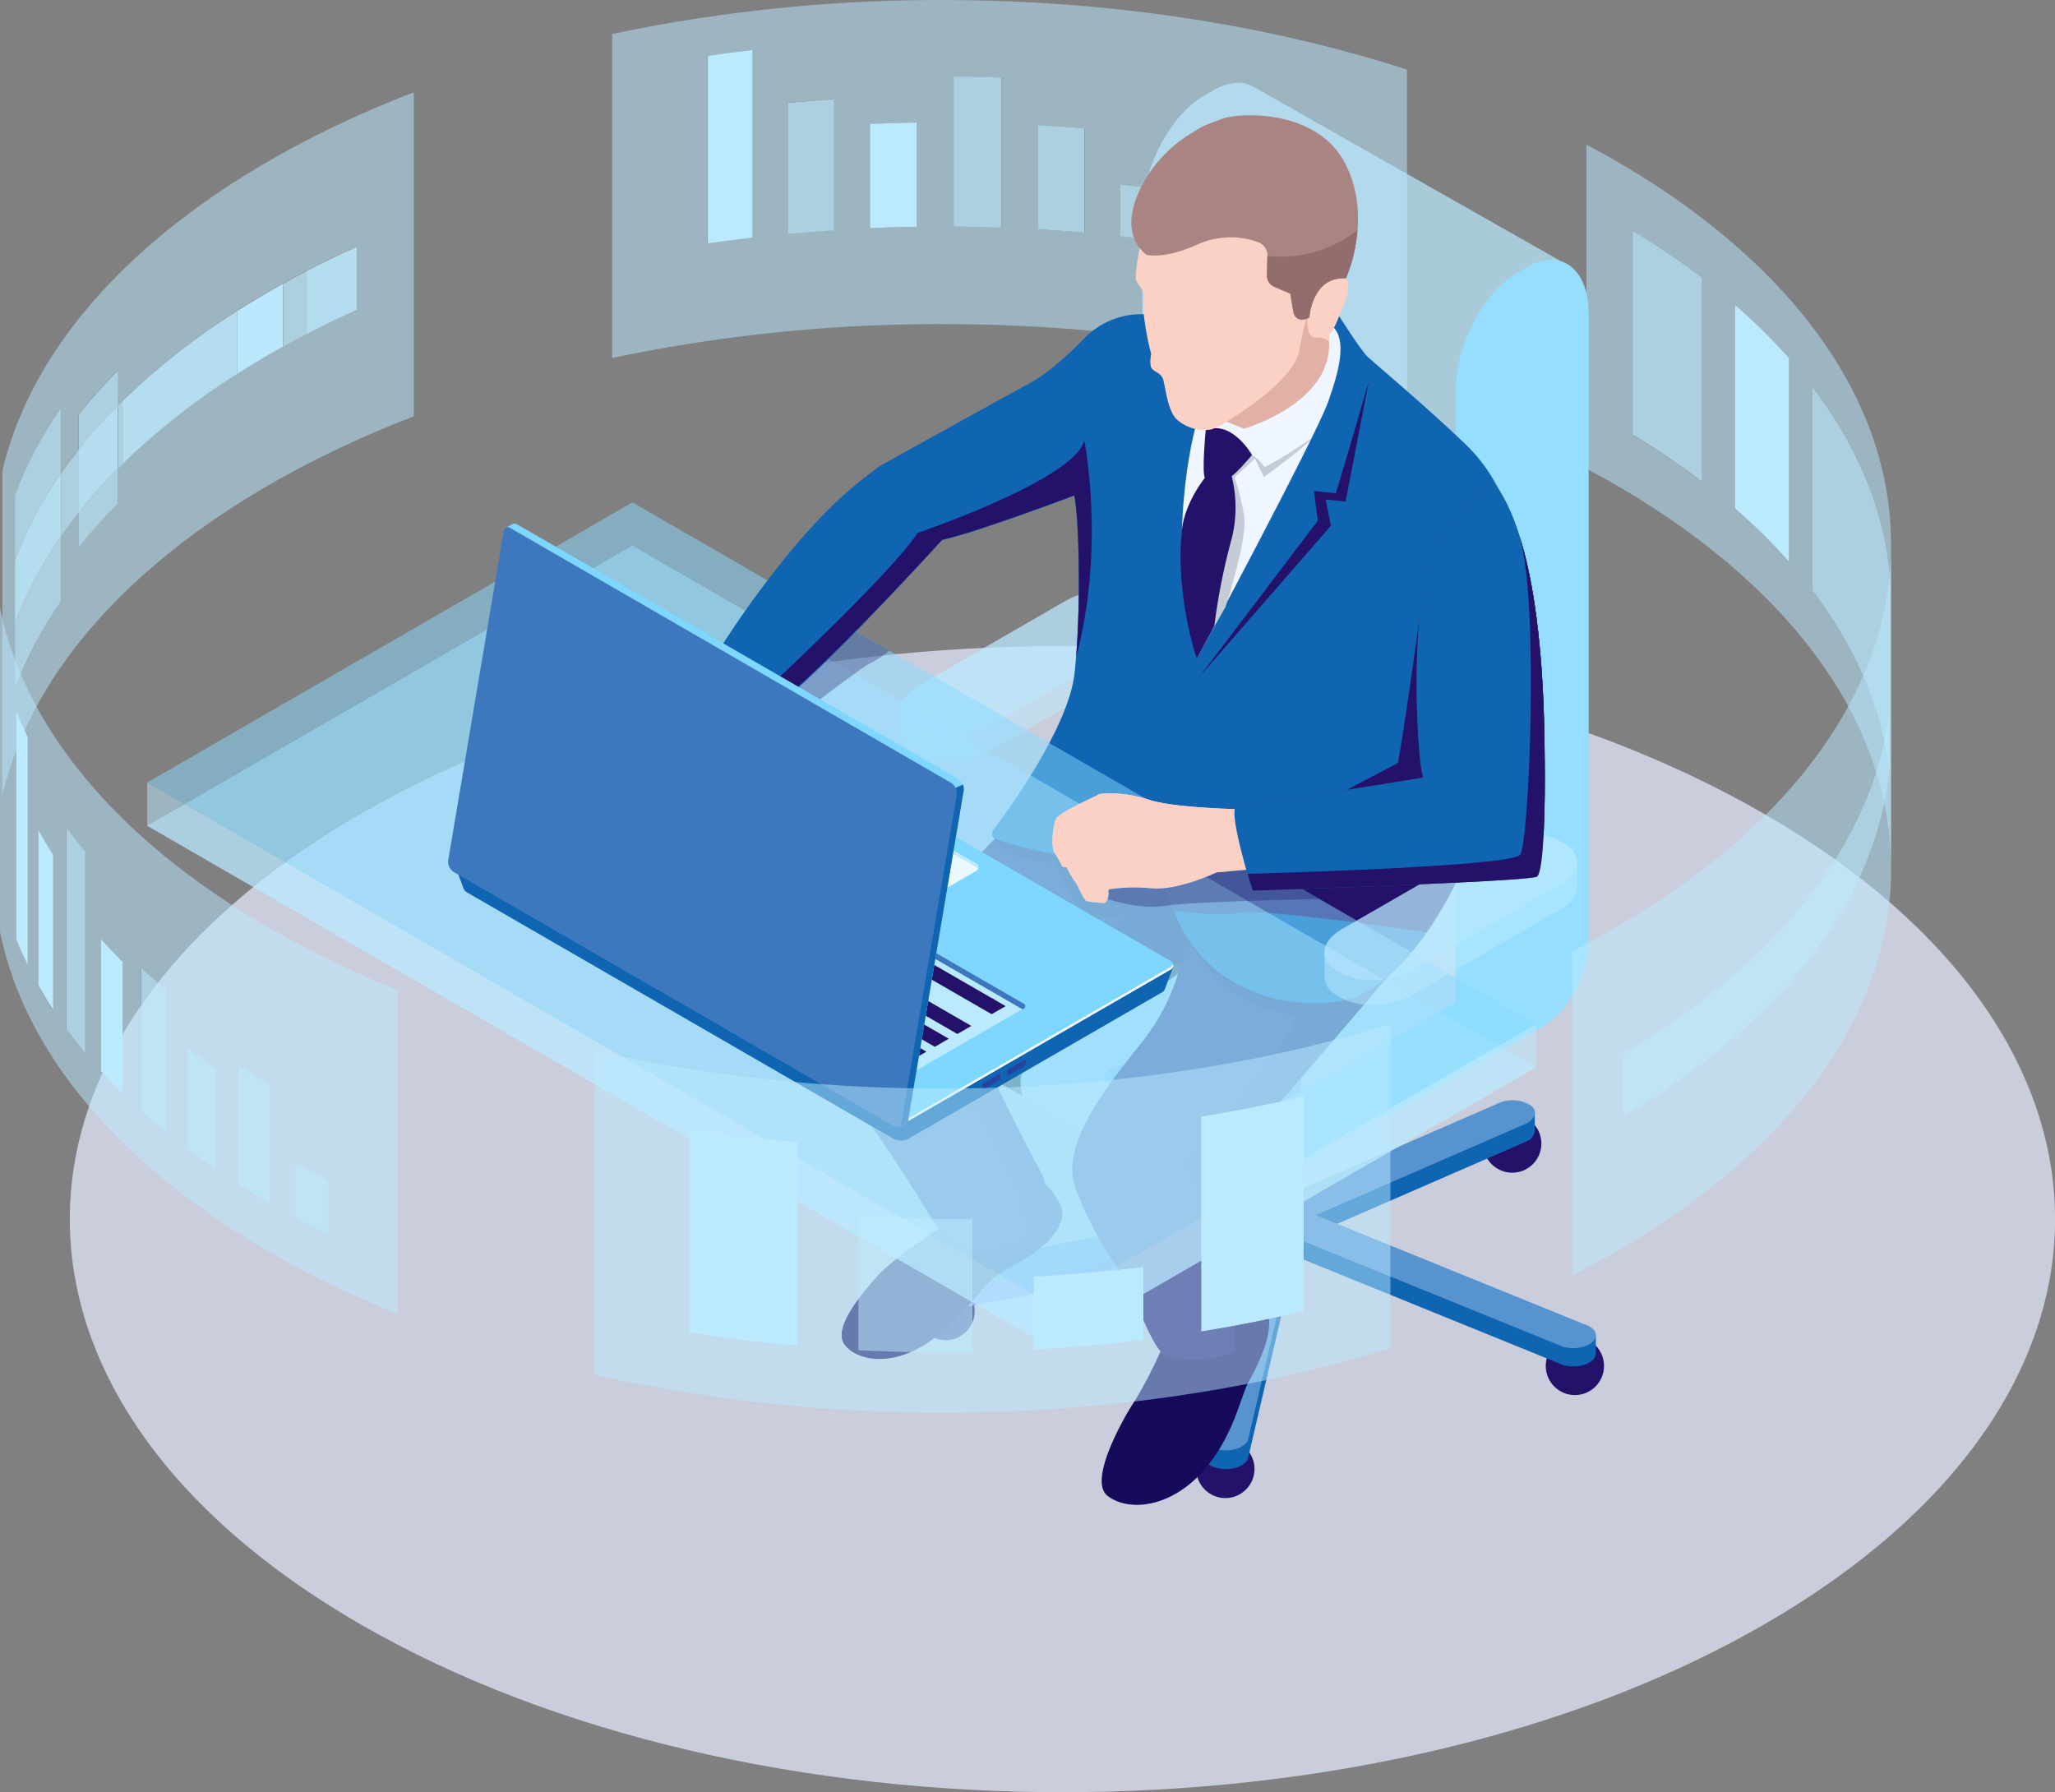 <svg width="258" height="225" viewBox="0 0 258 225" fill="none" xmlns="http://www.w3.org/2000/svg">
<rect x="0" y="0" width="258" height="225" fill="#808080" stroke="none"/>
<g clip-path="url(#clip0)">
<path d="M45.267 203.929C93.933 232.028 172.835 232.028 221.508 203.929C270.181 175.831 270.174 130.276 221.508 102.185C172.842 74.093 93.94 74.086 45.267 102.185C-3.406 130.284 -3.399 175.831 45.267 203.929Z" fill="#CACEDC" style="mix-blend-mode:lighten"/>
<path opacity="0.5" d="M237.347 98.714V73.148C236.756 64.431 233.306 56.125 227.519 48.534V74.1C233.292 81.692 236.756 89.975 237.347 98.714ZM224.56 70.507V44.941C222.451 42.574 220.19 40.347 217.791 38.273V63.839C220.19 65.913 222.451 68.14 224.56 70.507ZM213.599 60.404V34.867C210.818 32.76 207.927 30.802 204.939 29.001V54.567C207.928 56.37 210.818 58.331 213.599 60.441V60.404ZM199.167 58.795V18.148C222.72 30.646 237.412 48.52 237.412 68.291V108.975C237.412 89.203 222.706 71.329 199.167 58.831V58.795Z" fill="#BBEAFF"/>
<path opacity="0.5" d="M156.1 39.298V31.952C154.301 31.606 152.485 31.286 150.652 30.992V38.338C152.485 38.632 154.301 38.951 156.1 39.298ZM146.301 30.343V23.848C144.439 23.593 142.56 23.353 140.665 23.127V29.621C142.56 29.828 144.439 30.069 146.301 30.343ZM165.539 34.023V25.183C163.812 24.755 162.066 24.351 160.3 23.971V32.832C162.066 33.212 163.812 33.616 165.539 34.044V34.023ZM136.162 29.21V16.12C134.238 15.957 132.313 15.817 130.389 15.702V28.791C132.337 28.902 134.262 29.041 136.162 29.21ZM115.112 28.488V15.384C113.14 15.413 111.18 15.471 109.231 15.557V28.64C111.18 28.553 113.14 28.495 115.112 28.467V28.488ZM104.656 28.907V12.433C102.732 12.558 100.808 12.712 98.883 12.895V29.354C100.784 29.176 102.708 29.022 104.656 28.892V28.907ZM125.742 28.589V9.748C123.981 9.686 122.208 9.645 120.424 9.626H119.789V28.452H120.395C122.175 28.452 123.947 28.493 125.713 28.575L125.742 28.589ZM94.416 29.816V6.27C92.54 6.492 90.678 6.732 88.831 6.992V30.545C90.674 30.275 92.535 30.035 94.416 29.823V29.816ZM76.874 4.257C91.182 1.257 105.776 -0.166 120.395 0.014C140.838 0.216 159.99 3.37 176.645 8.738V49.422C159.99 44.046 140.838 40.9 120.395 40.698C105.769 40.516 91.168 41.939 76.852 44.941V4.257H76.874Z" fill="#BBEAFF"/>
<path opacity="0.5" d="M7.657 59.43V51.24C5.284 54.621 3.345 58.287 1.884 62.15V86.41C3.345 82.547 5.284 78.881 7.657 75.5V67.31C8.364 66.295 9.109 65.292 9.894 64.301V68.717C11.421 66.797 13.055 64.964 14.786 63.225V58.809C22.457 51.088 32.682 44.312 44.784 38.857V30.956C42.629 31.918 40.536 32.931 38.506 33.994C37.491 34.518 36.49 35.054 35.504 35.603C28.207 39.562 21.472 44.478 15.479 50.222L14.757 50.944V46.528C13.026 48.266 11.393 50.099 9.865 52.019V56.435C9.081 57.426 8.335 58.429 7.628 59.444L7.657 59.43ZM0.289 59.17C4.914 39.319 24.362 22.225 51.949 11.581V52.264C24.362 62.908 4.914 80.002 0.289 99.89V59.177V59.17Z" fill="#BBEAFF"/>
<path opacity="0.75" d="M14.793 50.937L15.515 50.215V58.095C19.888 53.864 24.688 50.099 29.839 46.86C31.672 45.696 33.572 44.568 35.54 43.476V35.632C36.502 35.084 37.502 34.547 38.542 34.023V41.903C40.572 40.849 42.664 39.837 44.82 38.865C32.718 44.32 22.5 51.096 14.822 58.817V50.937H14.793ZM7.664 59.43C8.371 58.415 9.116 57.412 9.901 56.421V64.301C9.116 65.292 8.371 66.295 7.664 67.31V59.43Z" fill="#BBEAFF"/>
<path opacity="0.88" d="M38.506 34.023C40.536 32.969 42.629 31.957 44.784 30.985V38.894C42.629 39.856 40.536 40.868 38.506 41.931V34.023Z" fill="#BBEAFF"/>
<path opacity="0.88" d="M15.479 50.252C19.852 46.021 24.652 42.256 29.803 39.017V46.896C24.652 50.135 19.852 53.901 15.479 58.132V50.252Z" fill="#BBEAFF"/>
<path opacity="0.97" d="M29.81 39.017C31.643 37.852 33.543 36.724 35.511 35.632V43.512C33.543 44.604 31.643 45.732 29.81 46.896V39.017Z" fill="#BBEAFF"/>
<path opacity="0.75" d="M1.876 62.158C3.337 58.294 5.277 54.629 7.649 51.248V59.438C5.277 62.819 3.337 66.484 1.876 70.348V78.221C3.337 74.357 5.277 70.692 7.649 67.31V75.5C5.277 78.882 3.337 82.547 1.876 86.411V62.158Z" fill="#BBEAFF"/>
<path opacity="0.88" d="M1.876 70.348C3.337 66.484 5.277 62.819 7.649 59.438V67.317C5.277 70.699 3.337 74.364 1.876 78.228V70.348Z" fill="#BBEAFF"/>
<path opacity="0.75" d="M9.894 64.301C11.421 62.381 13.055 60.548 14.786 58.81V63.226C13.055 64.964 11.421 66.797 9.894 68.717V64.301ZM9.894 52.034C11.421 50.114 13.055 48.281 14.786 46.542V50.959C13.055 52.697 11.421 54.53 9.894 56.45V52.034Z" fill="#BBEAFF"/>
<path opacity="0.88" d="M9.894 56.421C11.421 54.501 13.055 52.668 14.786 50.93V58.809C13.055 60.548 11.421 62.381 9.894 64.301V56.421Z" fill="#BBEAFF"/>
<path opacity="0.75" d="M227.519 48.534C233.292 56.125 236.756 64.409 237.347 73.148V98.714C236.756 89.997 233.306 81.691 227.519 74.1V48.534Z" fill="#BBEAFF"/>
<path d="M217.813 38.273C220.212 40.346 222.473 42.574 224.582 44.941V70.507C222.473 68.14 220.212 65.912 217.813 63.839V38.273Z" fill="#BBEAFF"/>
<path opacity="0.75" d="M204.968 28.993C207.956 30.794 210.847 32.753 213.628 34.86V60.426C210.847 58.316 207.956 56.356 204.968 54.552V28.993Z" fill="#BBEAFF"/>
<path opacity="0.75" d="M160.293 23.942C162.059 24.322 163.805 24.727 165.532 25.155V34.016C163.805 33.588 162.059 33.184 160.293 32.804V23.942Z" fill="#42E8E0"/>
<path opacity="0.75" d="M150.652 30.956C152.485 31.254 154.301 31.574 156.1 31.916V39.262C154.301 38.915 152.485 38.595 150.652 38.302V30.956Z" fill="#42E8E0"/>
<path opacity="0.75" d="M140.658 23.141C142.553 23.348 144.432 23.588 146.294 23.863V30.357C144.432 30.102 142.553 29.862 140.658 29.636V23.141Z" fill="#BBEAFF"/>
<path opacity="0.75" d="M130.353 15.702C132.301 15.812 134.226 15.952 136.126 16.12V29.203C134.202 29.039 132.277 28.9 130.353 28.784V15.702Z" fill="#BBEAFF"/>
<path opacity="0.75" d="M119.781 9.626H120.395C122.175 9.626 123.948 9.667 125.713 9.749V28.575C123.952 28.512 122.18 28.472 120.395 28.452H119.76V9.626H119.781Z" fill="#BBEAFF"/>
<path d="M109.224 15.557C111.172 15.471 113.133 15.413 115.105 15.384V28.467C113.133 28.496 111.172 28.553 109.224 28.64V15.557Z" fill="#BBEAFF"/>
<path opacity="0.75" d="M98.905 12.916C100.805 12.738 102.73 12.585 104.678 12.455V28.914C102.754 29.039 100.829 29.193 98.905 29.376V12.916Z" fill="#BBEAFF"/>
<path d="M88.867 6.999C90.71 6.73 92.572 6.489 94.453 6.278V29.831C92.576 30.052 90.715 30.293 88.867 30.552V6.999Z" fill="#BBEAFF"/>
<path d="M153.842 188.076C155.862 188.076 157.5 186.438 157.5 184.417C157.5 182.397 155.862 180.759 153.842 180.759C151.821 180.759 150.183 182.397 150.183 184.417C150.183 186.438 151.821 188.076 153.842 188.076Z" fill="#24126A"/>
<path d="M189.858 147.227C191.878 147.227 193.516 145.589 193.516 143.568C193.516 141.548 191.878 139.91 189.858 139.91C187.837 139.91 186.199 141.548 186.199 143.568C186.199 145.589 187.837 147.227 189.858 147.227Z" fill="#24126A"/>
<path d="M197.723 175.145C199.744 175.145 201.382 173.507 201.382 171.487C201.382 169.466 199.744 167.828 197.723 167.828C195.703 167.828 194.065 169.466 194.065 171.487C194.065 173.507 195.703 175.145 197.723 175.145Z" fill="#24126A"/>
<path d="M118.713 168.253C120.734 168.253 122.372 166.616 122.372 164.595C122.372 162.574 120.734 160.937 118.713 160.937C116.693 160.937 115.055 162.574 115.055 164.595C115.055 166.616 116.693 168.253 118.713 168.253Z" fill="#24126A"/>
<path d="M141.322 143.553C143.342 143.553 144.98 141.915 144.98 139.895C144.98 137.874 143.342 136.236 141.322 136.236C139.301 136.236 137.663 137.874 137.663 139.895C137.663 141.915 139.301 143.553 141.322 143.553Z" fill="#24126A"/>
<path d="M159.037 153.432L118.836 161.175C118.671 161.19 118.508 161.214 118.345 161.247V160.98L116.412 160.489V162.77C116.399 162.858 116.399 162.948 116.412 163.037C116.657 163.931 118.107 164.537 119.652 164.393L159.853 156.65L159.037 153.432Z" fill="url(#paint0_linear)"/>
<path d="M192.708 139.643L191.481 140.674C190.869 140.451 190.217 140.36 189.567 140.409C188.918 140.458 188.286 140.644 187.714 140.956L159.081 153.418L163.086 155.734L191.719 143.272C191.99 143.157 192.223 142.97 192.394 142.73C192.565 142.491 192.666 142.209 192.686 141.916V139.643H192.708Z" fill="#0F65B2"/>
<path d="M144.035 136.865C143.313 136.056 141.618 135.739 140.225 136.143C140.067 136.19 139.913 136.248 139.763 136.316C139.694 136.199 139.612 136.09 139.518 135.991C139.257 135.767 138.977 135.566 138.681 135.393V137.666C138.69 137.934 138.795 138.19 138.977 138.387L157.457 155.258L162.508 153.772L144.035 136.865Z" fill="url(#paint1_linear)"/>
<path d="M200.365 167.619L199.686 167.857L199.297 168.665C199.142 168.593 198.983 168.533 198.82 168.484L162.552 153.75L159.976 156.636L196.244 171.371C197.637 171.782 199.347 171.457 200.054 170.649C200.247 170.444 200.353 170.173 200.35 169.892V167.568L200.365 167.619Z" fill="#0F65B2"/>
<path d="M157.472 155.25L151.518 180.766L151.071 180.542V182.902C151.15 183.624 152.117 184.295 153.452 184.417C154.996 184.562 156.447 183.948 156.692 183.061L163.057 155.784L157.472 155.25Z" fill="#0F65B2"/>
<path d="M198.82 166.219L165.185 152.552L191.727 141.006C192.917 140.285 193.047 139.282 192.015 138.683L191.734 138.524C191.098 138.236 190.402 138.1 189.704 138.129C189.006 138.158 188.325 138.35 187.714 138.69L161.173 150.236L144.035 134.584C143.313 133.776 141.617 133.459 140.225 133.863C138.832 134.274 138.276 135.255 138.984 136.027L156.122 151.672L118.836 158.888C117.292 159.032 116.238 159.869 116.483 160.756C116.729 161.644 118.179 162.257 119.724 162.113L157.01 154.897L151.107 180.196C150.861 181.091 151.915 181.928 153.459 182.065C155.003 182.202 156.454 181.596 156.699 180.708L162.602 155.409L196.237 169.076C197.629 169.488 199.34 169.163 200.047 168.355C200.754 167.547 200.213 166.616 198.82 166.219ZM161.585 152.588L160.957 153.31L159.593 153.187L159.376 152.4L160.603 152.04L161.585 152.588Z" fill="#5793CE"/>
<path d="M160.423 154.68C159.646 154.68 158.901 154.372 158.351 153.822C157.802 153.273 157.493 152.528 157.493 151.751V117.792H163.36V151.751C163.36 152.136 163.284 152.518 163.136 152.873C162.989 153.229 162.772 153.553 162.499 153.825C162.226 154.097 161.903 154.313 161.546 154.459C161.19 154.606 160.808 154.681 160.423 154.68Z" fill="#24126A"/>
<path opacity="0.5" d="M115.221 91.621L114.607 91.267C112.327 89.954 112.616 87.659 115.242 86.137L133.781 75.435C136.407 73.92 140.391 73.754 142.664 75.067L143.277 75.421C145.557 76.734 145.269 79.029 142.642 80.551L124.104 91.253C121.477 92.768 117.508 92.934 115.221 91.621Z" fill="#BBEAFF"/>
<path opacity="0.5" d="M144.821 77.456C144.754 77.017 144.58 76.601 144.315 76.245C144.049 75.889 143.7 75.603 143.299 75.414L142.685 75.06C140.405 73.747 136.429 73.913 133.802 75.428L115.264 86.129C113.871 86.937 113.142 87.962 113.099 88.944V92.169C113.129 92.644 113.287 93.103 113.556 93.495C113.825 93.888 114.196 94.2 114.629 94.399L115.242 94.752C117.523 96.066 121.499 95.9 124.125 94.384L142.664 83.683C144.013 82.904 144.742 81.915 144.829 80.963V77.448L144.821 77.456Z" fill="#BBEAFF"/>
<path d="M154.469 106.557L115.639 128.927C113.713 130.038 112.154 128.862 112.154 126.293C112.154 123.731 113.713 120.751 115.639 119.64L160.12 93.98V95.734C160.12 99.919 157.594 104.753 154.469 106.557Z" fill="#515151"/>
<path opacity="0.7" d="M157.327 10.867C155.978 10.146 154.239 10.239 152.348 11.329L151.186 12C146.893 14.482 143.414 21.128 143.414 26.851V103.65L153.726 97.697V100.135L141.351 110.238L113.208 129.086L152.716 151.455L175.433 133.971L188.371 122.923L196.432 33.056L157.327 10.867Z" fill="#BBEAFF"/>
<path d="M128.39 137.622C128.103 136.796 128.047 135.907 128.227 135.052C128.408 134.196 128.818 133.405 129.415 132.766C131.493 130.688 142.404 126.091 143.205 125.6C144.006 125.11 147.924 122.216 147.924 122.216L149.122 119.539C149.122 119.539 126.947 121.704 126.651 122.043C126.355 122.382 116.274 131.424 116.548 131.828C116.823 132.232 123.498 133.834 123.498 133.834L124.797 135.587L128.39 137.622Z" fill="#2D2D2D"/>
<path d="M191.683 33.561L190.522 34.232C186.228 36.714 182.75 43.36 182.75 49.083V125.867L154.975 141.887C153.048 142.998 151.489 145.978 151.489 148.54C151.489 151.101 153.048 152.285 154.975 151.174L193.805 128.804C196.922 127 199.455 122.165 199.455 117.98V39.435C199.455 33.712 195.977 31.079 191.683 33.561Z" fill="url(#paint2_linear)"/>
<path d="M117.884 154.255C117.884 154.255 112.161 157.957 110.227 160.122C108.293 162.286 104.454 166.71 106.035 168.824C107.615 170.938 112.933 172.114 118.656 166.847C124.378 161.579 122.755 161.262 127.625 158.65C132.496 156.037 133.839 153.194 133.254 151.571C132.67 149.947 130.259 147.075 128.924 147.689C127.589 148.302 117.884 154.255 117.884 154.255Z" fill="#160A5B"/>
<path d="M145.702 169.668C144.783 171.733 143.744 173.742 142.592 175.686C141.531 177.187 136.4 185.832 139.078 187.823C141.755 189.815 146.835 189.266 150.854 184.901C154.874 180.535 155.761 175.231 156.75 173.492C157.739 171.753 160.206 167.099 159.037 164.415C157.868 161.73 157.594 161.269 157.594 161.269L145.702 169.668Z" fill="#160A5B"/>
<path d="M124.934 105.28C124.934 105.28 107.932 122.086 105.147 130.536C104.841 131.96 104.872 133.435 105.238 134.845C105.604 136.254 106.294 137.559 107.254 138.654C110.537 142.226 117.515 153.887 117.515 153.887C117.515 153.887 122.726 160.186 129.444 155.15C129.444 155.15 132.482 150.293 130.613 147.06C128.744 143.828 123.772 133.516 123.772 133.516C123.772 133.516 134.676 126.019 140.052 124.135C142.865 123.183 145.62 122.062 148.3 120.78C147.414 124.442 145.737 127.866 143.385 130.81C139.453 135.76 132.857 143.72 135.051 149.254C136.452 152.941 138.317 156.435 140.6 159.652C142.664 162.842 144.612 169.488 146.373 170.18C148.134 170.873 156.259 171.667 157.58 166.378C158.9 161.088 154.809 150.798 152.961 147.32C152.961 147.32 174.949 121.956 177.042 119.178C179.134 116.4 131.731 101.016 124.934 105.28Z" fill="#24126A"/>
<path d="M130.62 147.039C128.751 143.806 123.779 133.494 123.779 133.494C123.779 133.494 134.683 125.997 140.059 124.114C142.873 123.161 145.627 122.04 148.307 120.758C150.681 117.26 152.65 113.503 154.174 109.559C141.776 105.951 128.318 103.187 124.926 105.331C126.132 108.303 132.446 108.275 132.446 108.275C132.446 108.275 134.805 114.047 136.371 114.769C137.937 115.491 141.682 114.697 141.682 114.697C141.682 114.697 141.076 115.642 138.406 117.583C135.736 119.524 119.002 133.22 119.002 133.22C119.002 133.22 119.954 133.761 124.407 141.814C128.859 149.867 129.458 155.171 129.458 155.171C129.458 155.171 132.489 150.271 130.62 147.039Z" fill="#160A5B"/>
<path d="M168.202 114.214C158.373 113.276 146.929 113.189 149.505 118.356C150.74 120.873 152.597 123.034 154.9 124.633C157.204 126.233 159.877 127.219 162.667 127.498C162.609 130.716 149.122 146.26 149.122 146.26L152.269 152.371C155.415 158.483 155.018 169.61 155.018 169.61C155.652 169.289 156.209 168.834 156.651 168.277C157.093 167.72 157.41 167.075 157.58 166.385C158.9 161.096 154.809 150.806 152.961 147.328C152.961 147.328 174.949 121.964 177.042 119.185C177.655 118.341 173.924 116.414 168.202 114.214Z" fill="#160A5B"/>
<path d="M107.745 60.606L110.357 58.579C110.357 58.579 124.45 50.757 129.119 48.217C131.659 46.846 134.293 44.392 136.176 42.444C137.088 41.5 138.18 40.748 139.387 40.234C140.594 39.72 141.893 39.453 143.205 39.449L167.899 39.327C167.899 39.327 170.785 43.938 171.745 44.84C172.467 45.504 179.156 51.125 183.962 55.743C186.621 58.297 188.554 61.512 189.562 65.059C192.311 74.757 192.275 94.298 192.686 108.268C190.757 108.924 188.785 109.445 186.784 109.826C182.584 110.721 183.103 110.151 183.103 110.151C183.103 110.151 176.804 124.323 168.252 125.694C159.701 127.065 148.191 123.068 146.135 109.646C146.135 109.646 129.473 107.149 124.955 105.316C124.863 105.272 124.781 105.208 124.715 105.129C124.649 105.05 124.601 104.958 124.574 104.859C124.546 104.76 124.541 104.656 124.557 104.554C124.573 104.453 124.61 104.356 124.667 104.27C126.68 101.593 134.199 91.231 134.914 84.477C135.743 76.669 135.484 65.333 134.87 62.237C134.87 62.237 122.307 66.971 118.273 67.808C118.273 67.808 102.975 84.621 96.588 89.196C96.588 89.196 98.753 85.754 94.38 83.423L107.745 60.606Z" fill="#0F65B2"/>
<path d="M186.783 109.826L188.53 109.436L187.642 107.69L164.464 105.237L150.926 105.958L146.265 110.331C146.507 111.691 146.877 113.024 147.369 114.314C147.369 114.314 153.142 115.144 155.783 114.574C158.424 114.004 179.077 117.035 179.12 117.042C180.63 114.864 181.955 112.564 183.082 110.165C183.067 110.331 183.32 110.562 186.783 109.826Z" fill="#24126A"/>
<path d="M155.501 101.73C155.491 101.688 155.467 101.65 155.433 101.623C155.399 101.596 155.357 101.58 155.314 101.578C154.195 101.578 146.95 101.333 144.215 100.395C141.242 99.37 138.096 99.558 137.937 99.731C137.779 99.904 132.835 102.004 132.54 102.856C132.244 103.707 131.818 106.233 132.46 107.185C132.804 107.708 133.113 108.253 133.384 108.816L133.896 108.874C134.202 109.489 134.549 110.082 134.935 110.649C135.097 110.852 135.233 111.076 135.339 111.313C135.65 111.991 136.198 113.102 136.429 113.124C137.171 113.274 137.924 113.353 138.681 113.362C138.998 113.283 139.287 112.309 139.157 111.883C139.147 111.857 139.143 111.83 139.145 111.802C139.147 111.775 139.155 111.749 139.169 111.725C139.183 111.701 139.202 111.681 139.225 111.666C139.248 111.651 139.274 111.641 139.301 111.637C141.043 111.382 142.81 111.344 144.562 111.522C147.787 111.818 152.341 109.711 152.752 109.516H152.817L157.363 109.105C157.394 109.102 157.423 109.092 157.45 109.076C157.476 109.06 157.499 109.039 157.516 109.014C157.533 108.988 157.545 108.959 157.55 108.929C157.554 108.898 157.552 108.867 157.544 108.838L155.501 101.73Z" fill="#FCD1C5"/>
<path d="M150.032 53.845C150.032 53.845 146.164 68.096 150.255 82.709C150.255 82.709 165.128 54.956 166.744 50.453C168.361 45.951 168.909 42.754 167.466 41.138C166.023 39.521 152.521 47.877 152.521 47.877L150.032 53.845Z" fill="#F0F6FF"/>
<path d="M153.863 76.193C153.863 76.193 156.699 67.534 156.201 64.719C155.921 63.093 155.52 61.489 155.003 59.921L157.558 57.561L158.684 59.899C158.684 59.899 164.312 55.772 164.68 55.007C164.68 55.007 160.149 58.117 158.727 58.615C158.345 57.988 157.805 57.473 157.161 57.121C156.266 56.746 154.051 59.777 154.051 59.777L153.64 65.037L151.417 77.304L152.189 79.13L153.863 76.193Z" fill="#C4CCD6"/>
<path d="M151.374 54.011C151.374 54.011 150.84 59.611 151.302 60.008C151.763 60.404 153.466 60.433 154.304 60.008C155.141 59.582 157.19 57.121 157.19 57.121C157.19 57.121 154.65 52.647 151.374 54.011Z" fill="#24126A"/>
<path d="M154.405 58.976C155.339 61.988 155.362 65.209 154.47 68.234C153.566 71.633 152.893 75.091 152.456 78.581L150.248 82.723C150.248 82.723 147.491 74.612 148.393 66.473C148.798 62.815 151.59 59.575 151.59 59.575L154.405 58.976Z" fill="#24126A"/>
<path d="M143.082 31.122C143.082 31.122 142.397 34.586 142.649 35.242C142.902 35.899 143.775 36.339 143.559 37.688C143.342 39.038 144.129 43.079 144.526 44.421C144.526 44.421 144.23 45.864 144.634 46.304C145.038 46.744 145.558 46.737 145.94 47.416C146.322 48.094 146.445 51.593 147.859 52.763C148.437 53.247 149.113 53.602 149.84 53.801C150.568 54 151.33 54.04 152.074 53.917C152.764 53.694 153.414 53.363 154 52.936L156.165 53.823C156.165 53.823 167.228 50.691 166.881 42.913V42.09C167.288 41.526 167.628 40.916 167.892 40.272C168.123 39.55 169.955 36.317 169.025 34.925C169.025 34.925 173.311 18.011 160.091 16.986C146.871 15.961 144.836 25.241 143.082 31.122Z" fill="#FCD1C5"/>
<path d="M166.845 42.92V42.826C166.404 42.505 165.868 42.343 165.323 42.364C163.807 42.631 164.161 39.478 164.161 39.478C164.161 39.478 163.879 40.048 163.107 44.06C162.335 48.072 153.993 52.928 153.993 52.928L156.158 53.816C156.158 53.816 167.192 50.692 166.845 42.92Z" fill="#E2B1A6"/>
<path d="M143.14 23.74C141.848 26.482 141.228 29.787 143.934 31.995C143.934 31.995 146.207 32.616 150.522 30.61C152.876 29.601 155.525 29.524 157.933 30.393C158.289 30.515 158.597 30.747 158.811 31.056C159.025 31.366 159.135 31.735 159.124 32.111L159.059 34.564C159.05 34.87 159.134 35.171 159.299 35.428C159.463 35.685 159.702 35.887 159.983 36.008L161.989 36.859L162.386 39.204C162.413 39.366 162.476 39.52 162.569 39.655C162.662 39.791 162.784 39.904 162.925 39.987C163.067 40.07 163.225 40.121 163.389 40.137C163.552 40.153 163.717 40.132 163.872 40.077L164.377 39.897C164.377 39.897 164.673 34.687 168.974 34.954C168.974 34.954 172.452 27.428 168.887 20.522C165.323 13.616 155.545 14.129 153.459 14.908C150.717 15.933 151.1 15.781 149.526 16.755C146.769 18.42 144.551 20.845 143.14 23.74Z" fill="#AA8383"/>
<path d="M178.319 76.856C178.319 76.856 176.313 91.613 175.497 95.791L169.003 99.204L180.491 98.483L178.319 76.856Z" fill="#24126A"/>
<path d="M168.988 34.932C169.787 33.008 170.274 30.97 170.432 28.893C167.226 31.411 163.162 32.574 159.109 32.133L159.059 34.564C159.05 34.87 159.134 35.171 159.299 35.428C159.463 35.685 159.702 35.887 159.983 36.008L161.989 36.859L162.386 39.204C162.413 39.366 162.476 39.52 162.569 39.655C162.662 39.791 162.784 39.904 162.925 39.987C163.067 40.07 163.225 40.121 163.389 40.137C163.552 40.153 163.717 40.132 163.872 40.077L164.377 39.897C164.377 39.897 164.688 34.672 168.988 34.932Z" fill="#936D6D"/>
<path d="M171.846 47.899C171.846 47.899 168.426 59.661 167.711 61.927L164.955 61.639L165.453 65.362L150.616 84.924L167.091 66.011L166.434 62.706L168.938 62.974L171.846 47.899Z" fill="#24126A"/>
<path d="M157.276 111.818C157.276 111.818 192.08 110.685 192.968 110.05C193.855 109.415 194.014 100.467 193.935 95.279C193.877 91.671 193.935 77.398 190.81 67.411C193.249 75.868 191.965 105.785 190.861 107.308C189.757 108.831 156.649 109.711 156.649 109.711C157.002 110.945 157.276 111.818 157.276 111.818Z" fill="#263649"/>
<path d="M88.896 83.978C88.896 83.978 88.766 84.859 87.251 85.718C85.735 86.576 81.868 88.489 81.24 89.037C80.612 89.585 77.819 92.039 77.74 92.364C77.66 92.688 76.816 95.466 76.823 95.632C76.831 95.798 77.098 97.076 77.098 97.076L76.239 101.174C76.239 101.174 75.149 102.762 76.333 103.195C76.714 103.31 77.125 103.271 77.477 103.086C77.829 102.901 78.095 102.585 78.216 102.206C79.308 101.677 80.349 101.049 81.326 100.33C82.64 99.305 87.922 95.062 88.824 95.322C89.726 95.582 88.896 97.104 88.463 97.371C88.03 97.638 85.23 100.366 86.406 102.271C87.583 104.176 88.348 101.196 89.12 100.59C89.892 99.984 91.566 97.602 92.591 97.306C93.615 97.01 95.477 93.186 95.73 91.469C95.982 89.751 97.173 88.654 97.635 88.099C98.097 87.543 96.689 83.293 96.689 83.293L91.458 81.669L89.625 82.911L88.896 83.978Z" fill="#FCD1C5"/>
<path d="M188.227 61.544C187.13 59.82 186.632 61.09 185.16 62.519C182.591 64.919 180.615 67.883 179.387 71.178C177.049 78.04 177.886 95.178 178.665 97.631C178.665 97.631 156.873 101.203 155.364 101.138C153.856 101.073 157.233 111.803 157.233 111.803C157.233 111.803 192.037 110.671 192.925 110.036C193.812 109.401 193.971 100.453 193.892 95.265C193.863 90.848 193.942 70.55 188.227 61.544Z" fill="#334659"/>
<path d="M157.277 111.818C157.277 111.818 192.08 110.685 192.968 110.05C193.856 109.415 194.014 100.467 193.935 95.279C193.877 91.671 193.935 77.398 190.81 67.411C193.249 75.868 191.965 105.785 190.861 107.308C189.757 108.831 156.649 109.711 156.649 109.711C157.003 110.945 157.277 111.818 157.277 111.818Z" fill="#263649"/>
<path opacity="0.5" d="M131.926 169.17L18.481 103.671L79.4 68.501L192.845 134L131.926 169.17Z" fill="#BBEAFF"/>
<path opacity="0.5" d="M18.481 98.237V103.671L131.926 169.17L192.845 133.999V128.566L131.926 163.736L18.481 98.237Z" fill="#BBEAFF"/>
<path opacity="0.5" d="M131.926 163.736L18.481 98.237L79.4 63.067L192.845 128.566L131.926 163.736Z" fill="#88DAFF"/>
<path opacity="0.3" d="M138.58 112.72C138.58 112.72 142.909 114.271 146.272 113.723C149.635 113.175 165.633 112.857 165.633 112.857L163.115 111.414L157.493 107.496L143.559 108.434L138.183 110.331L138.58 112.72Z" fill="#180D5B"/>
<path d="M155.501 101.73C155.491 101.688 155.467 101.65 155.433 101.623C155.399 101.596 155.357 101.58 155.314 101.578C154.195 101.578 146.95 101.333 144.215 100.395C141.242 99.37 138.096 99.558 137.937 99.731C137.779 99.904 132.835 102.004 132.54 102.856C132.244 103.707 131.818 106.233 132.46 107.185C132.804 107.708 133.113 108.253 133.384 108.816L133.896 108.874C134.202 109.489 134.549 110.082 134.935 110.649C135.097 110.852 135.233 111.076 135.339 111.313C135.65 111.991 136.198 113.102 136.429 113.124C137.171 113.274 137.924 113.353 138.681 113.362C138.998 113.283 139.287 112.309 139.157 111.883C139.147 111.857 139.143 111.83 139.145 111.802C139.147 111.775 139.155 111.749 139.169 111.725C139.183 111.701 139.202 111.681 139.225 111.666C139.248 111.651 139.274 111.641 139.301 111.637C141.043 111.382 142.81 111.344 144.562 111.522C147.787 111.818 152.341 109.711 152.752 109.516H152.817L157.363 109.105C157.394 109.102 157.423 109.092 157.45 109.076C157.476 109.06 157.499 109.039 157.516 109.014C157.533 108.988 157.545 108.959 157.55 108.929C157.554 108.898 157.552 108.867 157.544 108.838L155.501 101.73Z" fill="#FCD1C5"/>
<path opacity="0.5" d="M168.411 122.158L167.798 121.805C165.518 120.491 165.806 118.197 168.433 116.674L186.971 106.002C189.598 104.486 193.581 104.32 195.854 105.634L196.468 105.987C198.748 107.301 198.459 109.595 195.833 111.118L177.294 121.819C174.668 123.32 170.692 123.472 168.411 122.158Z" fill="#BBEAFF"/>
<path opacity="0.5" d="M198.012 107.993C197.945 107.554 197.771 107.139 197.505 106.782C197.24 106.426 196.891 106.141 196.489 105.951L195.876 105.598C193.596 104.284 189.619 104.45 186.993 105.966L168.454 116.667C167.062 117.475 166.333 118.5 166.29 119.481V122.707C166.319 123.182 166.477 123.64 166.746 124.033C167.016 124.425 167.387 124.738 167.819 124.936L168.433 125.29C170.713 126.603 174.689 126.437 177.316 124.922L195.854 114.221C197.204 113.441 197.932 112.453 198.019 111.5V107.986L198.012 107.993Z" fill="#BBEAFF"/>
<path d="M188.227 61.544C187.13 59.82 186.632 61.09 185.16 62.519C182.591 64.919 180.615 67.883 179.387 71.178C177.049 78.04 177.886 95.178 178.665 97.631C178.665 97.631 156.873 101.203 155.364 101.138C153.856 101.073 157.233 111.803 157.233 111.803C157.233 111.803 192.037 110.671 192.925 110.036C193.812 109.401 193.971 100.453 193.892 95.265C193.863 90.848 193.942 70.55 188.227 61.544Z" fill="#0F65B2"/>
<path d="M157.276 111.818C157.276 111.818 192.08 110.685 192.968 110.05C193.855 109.415 194.014 100.467 193.935 95.279C193.877 91.671 193.935 77.398 190.81 67.411C193.249 75.868 191.965 105.785 190.861 107.308C189.757 108.831 156.649 109.711 156.649 109.711C157.002 110.945 157.276 111.818 157.276 111.818Z" fill="#24126A"/>
<path opacity="0.3" d="M94.9 94.002C94.9 94.002 107.341 84.282 109.123 83.336C110.03 82.892 110.878 82.337 111.649 81.684L107.485 79.303L100.442 82.189L91.53 90.971L77.87 100.655V102.906C77.87 102.906 89.141 98.071 90.397 97.242C91.653 96.412 94.9 94.002 94.9 94.002Z" fill="#180D5B"/>
<path opacity="0.63" d="M87.482 102.805C88.807 101.599 90.259 100.539 91.811 99.645C93.522 98.851 96.242 96.758 96.574 95.149C96.906 93.54 99.735 89.99 99.735 89.99L95.203 92.609L88.636 96.405L77.704 102.748C77.978 102.993 78.319 103.153 78.684 103.205C79.049 103.258 79.421 103.202 79.753 103.043C81.139 102.574 83.729 100.915 84.942 100.77C86.154 100.626 88.153 100.251 88.153 100.251L87.482 102.805Z" fill="#2D2D2D"/>
<path d="M88.896 83.978C88.896 83.978 88.766 84.859 87.251 85.718C85.735 86.576 81.868 88.489 81.24 89.037C80.612 89.585 77.819 92.039 77.74 92.364C77.66 92.688 76.816 95.466 76.823 95.632C76.831 95.798 77.098 97.076 77.098 97.076L76.239 101.174C76.239 101.174 75.149 102.762 76.333 103.195C76.714 103.31 77.125 103.271 77.477 103.086C77.829 102.901 78.095 102.585 78.216 102.206C79.308 101.677 80.349 101.049 81.326 100.33C82.64 99.305 87.922 95.062 88.824 95.322C89.726 95.582 88.896 97.104 88.463 97.371C88.03 97.638 85.23 100.366 86.406 102.271C87.583 104.176 88.348 101.196 89.12 100.59C89.892 99.984 91.566 97.602 92.591 97.306C93.615 97.01 95.477 93.186 95.73 91.469C95.982 89.751 97.173 88.654 97.635 88.099C98.097 87.543 96.689 83.293 96.689 83.293L91.458 81.669L89.625 82.911L88.896 83.978Z" fill="#FCD1C5"/>
<path d="M136.097 55.281C136.097 55.281 135.902 47.488 137.237 41.506C136.869 41.788 136.522 42.097 136.198 42.429C134.315 44.392 131.681 46.846 129.141 48.202C124.45 50.735 110.379 58.564 110.379 58.564L107.766 60.592C99.497 67.086 90.267 81.172 88.925 83.964C89.575 83.099 91.234 81.684 94.424 83.38C98.818 85.718 96.726 89.225 96.726 89.225C103.076 84.664 118.288 67.757 118.288 67.757C122.04 66.971 133.312 62.764 134.712 62.237C135.615 60.029 136.086 57.667 136.097 55.281Z" fill="#0F65B2"/>
<path d="M118.288 67.757C122.293 66.92 134.885 62.187 134.885 62.187C135.455 65.037 135.715 74.858 135.109 82.492C138.825 68.616 136.126 55.259 136.126 55.259C135.101 60.152 115.199 66.906 115.199 66.906C112.031 71.791 96.942 85.876 96.942 85.876C97.131 86.411 97.202 86.98 97.15 87.544C97.097 88.109 96.923 88.655 96.639 89.145C102.989 84.599 118.288 67.757 118.288 67.757Z" fill="#24126A"/>
<path d="M57.029 108.39L60.046 109.971L90.354 92.494C90.666 92.349 91.008 92.28 91.352 92.294C91.696 92.308 92.031 92.404 92.331 92.573L144.547 122.714C145.045 122.433 147.326 121.336 147.326 121.336L146.221 124.222C146.164 124.372 146.053 124.495 145.911 124.568L114.03 142.976C113.718 143.121 113.376 143.19 113.032 143.176C112.688 143.162 112.352 143.066 112.053 142.897L58.653 112.049C58.453 111.948 58.294 111.779 58.206 111.573L57.029 108.39Z" fill="#0F65B2"/>
<path d="M57.499 108.888L112.255 140.501C112.563 140.674 112.906 140.771 113.259 140.786C113.611 140.801 113.962 140.733 114.283 140.588L146.958 121.726C147.477 121.422 147.412 120.903 146.813 120.557L92.057 88.944C91.749 88.771 91.406 88.674 91.053 88.659C90.701 88.644 90.35 88.712 90.029 88.857L57.354 107.719C56.835 108.015 56.892 108.542 57.499 108.888Z" fill="#7ED7FF"/>
<path d="M57.499 108.571L112.255 140.184C112.563 140.356 112.906 140.453 113.259 140.468C113.611 140.483 113.962 140.416 114.283 140.27L146.958 121.408C147.103 121.333 147.216 121.207 147.275 121.054C147.316 121.186 147.306 121.327 147.247 121.452C147.188 121.576 147.085 121.674 146.958 121.725L114.283 140.588C113.962 140.733 113.611 140.801 113.259 140.786C112.906 140.771 112.563 140.673 112.255 140.501L57.499 108.888C57.337 108.829 57.202 108.715 57.117 108.566C57.033 108.416 57.004 108.241 57.037 108.073C57.126 108.289 57.29 108.466 57.499 108.571Z" fill="white"/>
<path d="M128.773 133.661V133.062C128.773 133.004 128.773 132.975 128.693 133.004L126.572 134.223C126.548 134.24 126.529 134.261 126.515 134.286C126.502 134.311 126.494 134.339 126.492 134.368V134.967C126.492 135.024 126.492 135.053 126.572 135.024L128.693 133.805C128.717 133.789 128.736 133.767 128.75 133.742C128.763 133.717 128.771 133.689 128.773 133.661Z" fill="#2842A2"/>
<path d="M125.605 135.493V134.865C125.605 134.808 125.605 134.779 125.525 134.808L123.404 136.027C123.381 136.044 123.361 136.065 123.347 136.09C123.334 136.115 123.326 136.143 123.324 136.172V136.77C123.324 136.828 123.324 136.857 123.404 136.828L125.525 135.609C125.566 135.582 125.594 135.541 125.605 135.493Z" fill="#2842A2"/>
<path d="M128.534 126.012L83.029 99.738C82.88 99.652 82.711 99.607 82.539 99.607C82.366 99.607 82.197 99.652 82.048 99.738L65.84 109.119C65.786 109.149 65.741 109.193 65.71 109.246C65.678 109.3 65.662 109.36 65.662 109.422C65.662 109.484 65.678 109.545 65.71 109.598C65.741 109.651 65.786 109.695 65.84 109.725L111.302 135.984C111.451 136.07 111.621 136.116 111.793 136.116C111.965 136.116 112.134 136.07 112.284 135.984L128.513 126.603C128.565 126.574 128.608 126.532 128.639 126.482C128.67 126.431 128.688 126.373 128.69 126.314C128.692 126.254 128.679 126.195 128.652 126.142C128.625 126.089 128.584 126.044 128.534 126.012Z" fill="#BBEAFF"/>
<path d="M128.534 126.618L128.368 126.711L83.029 100.532C82.88 100.446 82.711 100.401 82.539 100.401C82.366 100.401 82.197 100.446 82.048 100.532L66.006 109.812L65.84 109.718C65.786 109.688 65.741 109.644 65.71 109.591C65.678 109.537 65.662 109.477 65.662 109.415C65.662 109.353 65.678 109.292 65.71 109.239C65.741 109.186 65.786 109.142 65.84 109.112L82.048 99.731C82.197 99.645 82.366 99.6 82.539 99.6C82.711 99.6 82.88 99.645 83.029 99.731L128.534 126.004C128.59 126.034 128.637 126.078 128.67 126.132C128.703 126.186 128.72 126.248 128.72 126.311C128.72 126.374 128.703 126.436 128.67 126.49C128.637 126.544 128.59 126.588 128.534 126.618Z" fill="#3D78BE"/>
<path d="M80.821 102.113L122.74 126.315L124.818 125.485L82.582 101.095L80.821 102.113Z" fill="#24126A"/>
<path d="M76.513 104.602L113.59 126.004L115.351 124.994L78.274 103.584L76.513 104.602Z" fill="#24126A"/>
<path d="M73.706 106.218L117.364 131.423L119.117 130.406L75.467 105.208L73.706 106.218Z" fill="#24126A"/>
<path d="M70.899 107.842L114.557 133.04L116.31 132.029L72.66 106.824L70.899 107.842Z" fill="#24126A"/>
<path d="M68.099 109.458L111.75 134.664L113.503 133.646L69.853 108.448L68.099 109.458Z" fill="#24126A"/>
<path d="M122.74 126.315L124.501 127.325L126.254 126.315L124.501 125.297L122.74 126.315Z" fill="#24126A"/>
<path d="M111.461 124.77L120.193 129.814L121.946 128.797L113.157 123.724L111.461 124.77Z" fill="#24126A"/>
<path d="M112.334 114.235L100.067 107.149C99.961 107.115 99.868 107.048 99.802 106.958C99.737 106.868 99.701 106.759 99.701 106.648C99.701 106.536 99.737 106.428 99.802 106.338C99.868 106.247 99.961 106.18 100.067 106.146L108.459 101.304C108.729 101.168 109.027 101.096 109.329 101.096C109.631 101.096 109.929 101.168 110.198 101.304L122.466 108.39C122.572 108.425 122.665 108.492 122.73 108.582C122.796 108.672 122.831 108.78 122.831 108.892C122.831 109.004 122.796 109.112 122.73 109.202C122.665 109.292 122.572 109.359 122.466 109.394L114.073 114.235C113.804 114.372 113.506 114.444 113.204 114.444C112.902 114.444 112.604 114.372 112.334 114.235Z" fill="#EAF8FF"/>
<path d="M122.466 108.802L110.198 101.716C109.929 101.579 109.631 101.507 109.329 101.507C109.026 101.507 108.729 101.579 108.459 101.716L100.067 106.557C99.938 106.624 99.833 106.727 99.764 106.853C99.731 106.787 99.713 106.714 99.711 106.64C99.709 106.566 99.722 106.492 99.751 106.424C99.78 106.355 99.823 106.294 99.877 106.243C99.932 106.193 99.996 106.155 100.067 106.132L108.459 101.29C108.729 101.153 109.026 101.082 109.329 101.082C109.631 101.082 109.929 101.153 110.198 101.29L122.466 108.376C122.536 108.399 122.601 108.437 122.655 108.488C122.709 108.538 122.752 108.599 122.781 108.668C122.81 108.736 122.824 108.81 122.822 108.884C122.819 108.958 122.801 109.031 122.769 109.097C122.7 108.971 122.594 108.868 122.466 108.802Z" fill="#BBEAFF"/>
<path d="M57.116 107.582L64.036 66.516L63.481 66.285L64.318 65.809C64.418 65.754 64.531 65.73 64.645 65.737C64.759 65.745 64.868 65.785 64.96 65.853L120.279 97.79C120.514 97.939 120.705 98.148 120.832 98.395C120.959 98.643 121.017 98.92 121.001 99.197L114.023 140.588C114.015 140.676 113.984 140.762 113.933 140.835C113.883 140.908 113.814 140.967 113.734 141.006L112.919 141.483L112.782 140.718H112.825L57.838 108.968C57.606 108.821 57.417 108.615 57.291 108.372C57.164 108.129 57.104 107.856 57.116 107.582Z" fill="#7ED7FF"/>
<path d="M119.976 98.909L120.885 98.504C120.988 98.717 121.028 98.955 121.001 99.19L114.023 140.581C114.015 140.669 113.984 140.754 113.933 140.827C113.883 140.901 113.814 140.96 113.734 140.999L112.919 141.475L112.782 140.71H112.825L110.04 139.101L119.976 98.909Z" fill="#0F65B2"/>
<path d="M56.965 109.48L112.284 141.418C112.355 141.483 112.444 141.526 112.539 141.543C112.634 141.561 112.732 141.551 112.822 141.516C112.912 141.481 112.99 141.421 113.048 141.344C113.106 141.267 113.141 141.175 113.15 141.079L120.128 99.688C120.144 99.41 120.086 99.134 119.959 98.886C119.832 98.639 119.641 98.43 119.406 98.281L64.109 66.314C64.037 66.249 63.949 66.206 63.854 66.189C63.759 66.171 63.661 66.181 63.571 66.216C63.481 66.251 63.402 66.311 63.344 66.388C63.286 66.465 63.251 66.557 63.243 66.653L56.265 108.044C56.241 108.324 56.293 108.606 56.417 108.859C56.54 109.111 56.729 109.326 56.965 109.48Z" fill="#3D78BE"/>
<path opacity="0.5" d="M37.055 152.906V146.029C38.431 146.765 39.838 147.486 41.277 148.194V155.07C39.833 154.368 38.426 153.646 37.055 152.906ZM23.518 144.319V131.633C24.663 132.494 25.841 133.341 27.053 134.173V146.837C25.841 146.009 24.663 145.163 23.518 144.297V144.319ZM29.969 148.778V133.841C31.234 134.644 32.531 135.429 33.858 136.193V151.13C32.531 150.361 31.234 149.577 29.969 148.778ZM12.65 134.512V117.915C13.53 118.878 14.447 119.84 15.399 120.802V137.398C14.437 136.436 13.521 135.474 12.65 134.512ZM17.701 139.563V121.581C18.716 122.5 19.768 123.402 20.855 124.287V142.248C19.768 141.362 18.716 140.46 17.701 139.542V139.563ZM4.763 123.688V104.205C5.345 105.259 5.973 106.303 6.646 107.337V126.82C5.977 125.79 5.35 124.747 4.763 123.688ZM8.299 129.223V103.837C9.035 104.852 9.812 105.853 10.63 106.839V132.167C9.812 131.181 9.035 130.18 8.299 129.165V129.223ZM2.064 117.944V89.297C2.487 90.389 2.968 91.472 3.507 92.544V121.155C2.992 120.083 2.511 119 2.064 117.908V117.944ZM49.929 124.294C22.709 113.333 3.911 96.008 -0.029 76.164V116.826C3.911 136.67 22.717 153.988 49.929 164.956V124.251V124.294Z" fill="#BBEAFF"/>
<path opacity="0.5" d="M129.776 169.444V160.266C134.457 160.011 139.056 159.602 143.573 159.039V168.218C139.061 168.776 134.461 169.185 129.776 169.444ZM107.766 169.488V152.761C110.571 152.901 113.405 152.987 116.267 153.021C118.22 153.021 120.164 153.021 122.098 153.021V169.719C120.173 169.752 118.23 169.752 116.267 169.719C113.409 169.69 110.576 169.603 107.766 169.459V169.488ZM86.551 167.323V141.721C90.986 142.423 95.523 142.979 100.161 143.388V168.954C95.528 168.545 90.991 167.989 86.551 167.287V167.323ZM150.818 167.215V140.177C155.22 139.46 159.516 138.606 163.706 137.615V164.617C159.526 165.608 155.23 166.462 150.818 167.179V167.215ZM174.559 128.581C157.241 133.913 137.331 136.857 116.26 136.648C102.262 136.544 88.315 134.957 74.651 131.914V172.598C88.315 175.64 102.262 177.227 116.26 177.331C137.331 177.541 157.219 174.604 174.559 169.264V128.544V128.581Z" fill="#BBEAFF"/>
<path opacity="0.5" d="M203.778 140.184V132.304C222.763 121.098 235.117 106.146 237.138 89.521V97.401C235.117 113.997 222.756 128.97 203.778 140.184ZM237.412 110.187V69.504C236.813 89.405 221.421 107.164 197.384 119.409V160.122C221.436 147.855 236.813 130.111 237.419 110.216L237.412 110.187Z" fill="#BBEAFF"/>
<path opacity="0.75" d="M237.145 89.52C235.125 106.117 222.763 121.09 203.785 132.304V140.184C222.771 128.977 235.125 114.026 237.145 97.4V89.52Z" fill="#BBEAFF"/>
<path d="M100.153 143.388C95.521 142.979 90.984 142.423 86.544 141.721V167.287C90.979 167.989 95.516 168.545 100.153 168.954V143.388Z" fill="#BBEAFF"/>
<path d="M143.566 159.039C139.053 159.597 134.454 160.006 129.769 160.266V169.444C134.449 169.189 139.049 168.781 143.566 168.218V159.039Z" fill="#BBEAFF"/>
<path d="M163.692 137.615C159.511 138.606 155.215 139.46 150.804 140.176V167.178C155.206 166.462 159.502 165.608 163.692 164.617V137.615Z" fill="#BBEAFF"/>
<path opacity="0.75" d="M122.091 152.992C120.166 153.025 118.223 153.025 116.26 152.992C113.402 152.963 110.569 152.876 107.759 152.732V169.502C110.564 169.641 113.398 169.728 116.26 169.762C118.213 169.762 120.157 169.762 122.091 169.762V152.992Z" fill="#BBEAFF"/>
<path d="M3.493 92.544C2.978 91.471 2.497 90.389 2.05 89.297V117.901C2.473 118.993 2.954 120.073 3.493 121.141V92.544Z" fill="#BBEAFF"/>
<path d="M6.675 107.308C6.006 106.279 5.378 105.235 4.792 104.176V123.659C5.374 124.713 6.001 125.757 6.675 126.791V107.308Z" fill="#BBEAFF"/>
<path opacity="0.75" d="M10.658 106.861C9.84 105.875 9.063 104.874 8.327 103.859V129.187C9.063 130.202 9.84 131.202 10.658 132.189V106.861Z" fill="#BBEAFF"/>
<path d="M15.407 120.773C14.444 119.81 13.528 118.848 12.657 117.886V134.483C13.538 135.445 14.454 136.407 15.407 137.369V120.773Z" fill="#BBEAFF"/>
<path opacity="0.75" d="M20.891 124.28C19.803 123.395 18.752 122.493 17.737 121.574V139.534C18.752 140.453 19.803 141.355 20.891 142.24V124.28Z" fill="#BBEAFF"/>
<path opacity="0.75" d="M27.053 134.144C25.841 133.317 24.663 132.47 23.518 131.604V144.268C24.663 145.129 25.841 145.976 27.053 146.808V134.144Z" fill="#BBEAFF"/>
<path opacity="0.75" d="M33.866 136.172C32.538 135.402 31.241 134.618 29.976 133.819V148.756C31.241 149.56 32.538 150.344 33.866 151.109V136.172Z" fill="#BBEAFF"/>
<path opacity="0.75" d="M41.277 148.172C39.833 147.469 38.426 146.748 37.055 146.007V152.905C38.431 153.641 39.838 154.363 41.277 155.07V148.193V148.172Z" fill="#BBEAFF"/>
</g>
<defs>
<linearGradient id="paint0_linear" x1="158.597" y1="153.598" x2="92.353" y2="169.77" gradientUnits="userSpaceOnUse">
<stop stop-color="#5761D7"/>
<stop offset="0.18" stop-color="#5C66D9"/>
<stop offset="0.39" stop-color="#6A73DF"/>
<stop offset="0.61" stop-color="#8289E8"/>
<stop offset="0.85" stop-color="#A3A7F5"/>
<stop offset="1" stop-color="#BCBEFF"/>
</linearGradient>
<linearGradient id="paint1_linear" x1="10269.3" y1="6007.22" x2="9802.37" y2="5465.77" gradientUnits="userSpaceOnUse">
<stop stop-color="#5761D7"/>
<stop offset="0.18" stop-color="#5C66D9"/>
<stop offset="0.39" stop-color="#6A73DF"/>
<stop offset="0.61" stop-color="#8289E8"/>
<stop offset="0.85" stop-color="#A3A7F5"/>
<stop offset="1" stop-color="#BCBEFF"/>
</linearGradient>
<linearGradient id="paint2_linear" x1="20589.3" y1="26294.1" x2="23777.6" y2="26294.1" gradientUnits="userSpaceOnUse">
<stop stop-color="#95DEFF"/>
<stop offset="0.72" stop-color="#4E9CDB"/>
<stop offset="0.93" stop-color="#5472D8"/>
<stop offset="1" stop-color="#5761D7"/>
</linearGradient>
<clipPath id="clip0">
<rect width="258" height="225" fill="white"/>
</clipPath>
</defs>
</svg>
